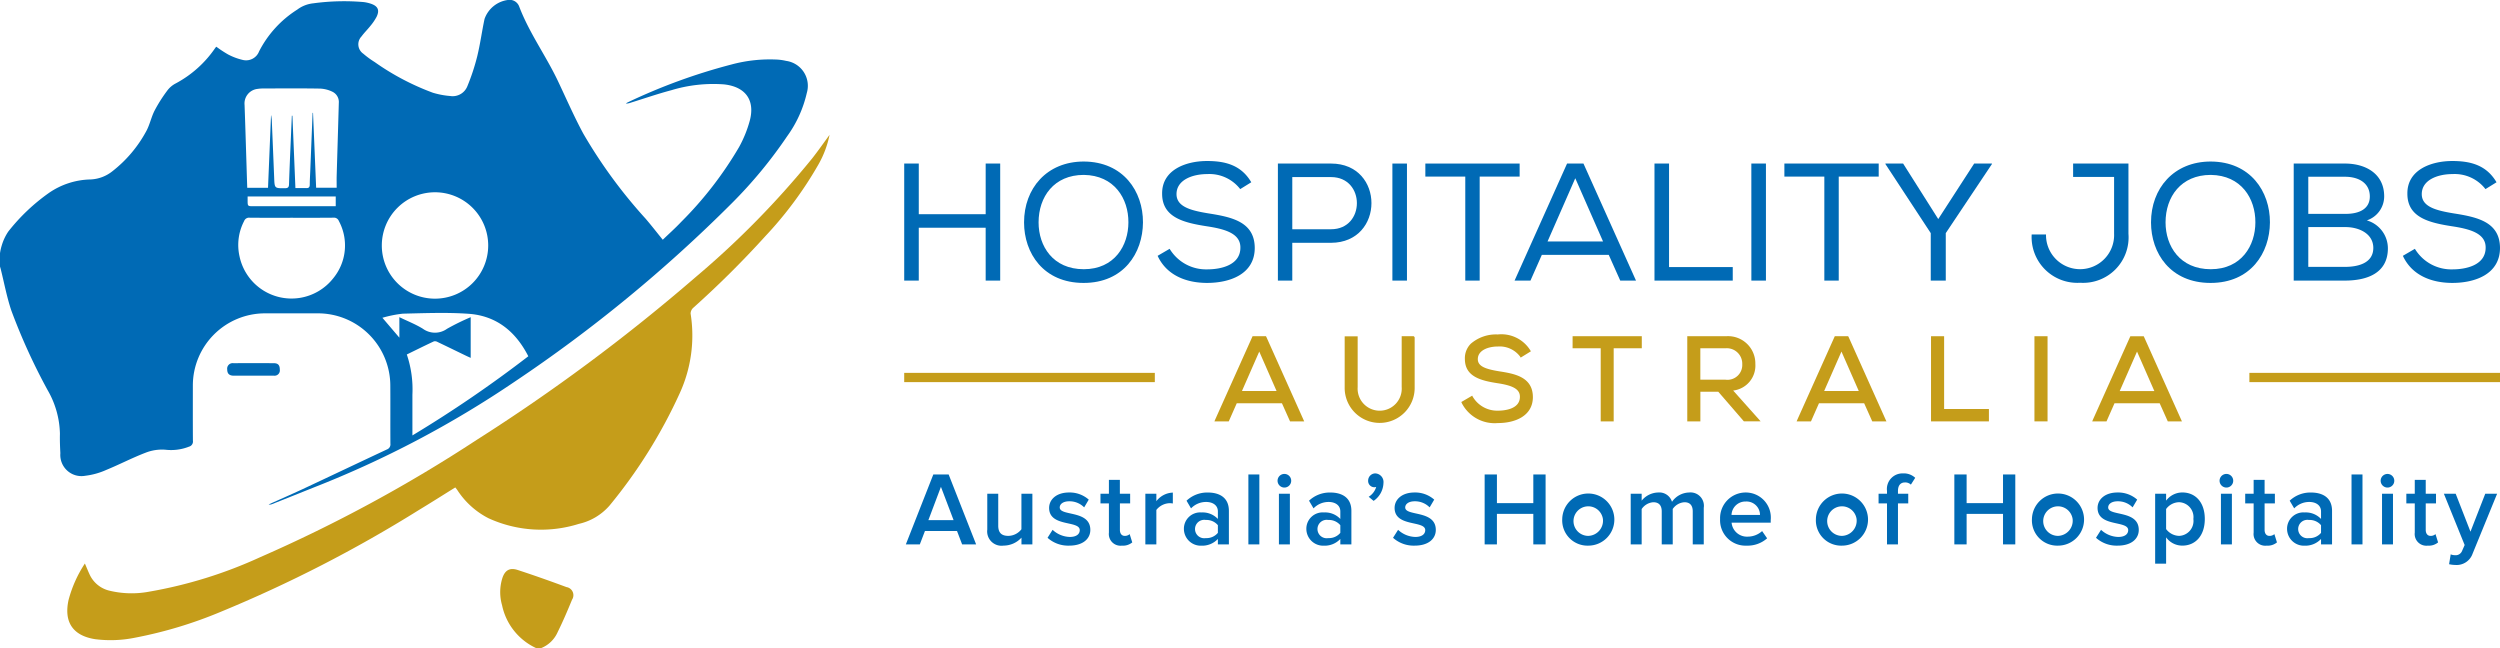<svg xmlns="http://www.w3.org/2000/svg" width="296.513" height="76.856" viewBox="0 0 296.513 76.856">
  <g id="Group_2784" data-name="Group 2784" transform="translate(-69.106 -497.669)">
    <g id="Group_2783" data-name="Group 2783" transform="translate(69.106 497.669)">
      <g id="Group_2754" data-name="Group 2754" transform="translate(107.243 19.098)">
        <g id="Group_2739" data-name="Group 2739" transform="translate(0 0.3)">
          <path id="Path_959" data-name="Path 959" d="M552.061,184.9h-7.934v6.266H542.4V177.285h1.728v6.009h7.934v-6.009h1.722v13.882h-1.722Z" transform="translate(-542.399 -177.285)" fill="#006ab5"/>
        </g>
        <g id="Group_2740" data-name="Group 2740" transform="translate(14.215 0.06)">
          <path id="Path_960" data-name="Path 960" d="M611.082,183.587c-.021,3.63-2.281,7.178-7.042,7.178s-7.061-3.531-7.061-7.178c0-4.027,2.694-7.221,7.082-7.221C608.759,176.386,611.1,179.917,611.082,183.587Zm-7.022-5.634c-3.531,0-5.359,2.6-5.359,5.634,0,2.816,1.707,5.551,5.359,5.551s5.294-2.816,5.294-5.551C609.374,180.769,607.686,177.993,604.06,177.953Z" transform="translate(-596.978 -176.366)" fill="#006ab5"/>
        </g>
        <g id="Group_2741" data-name="Group 2741" transform="translate(30.057 0)">
          <path id="Path_961" data-name="Path 961" d="M663.688,177.683c-1.763,0-3.647.693-3.647,2.38,0,1.506,1.723,1.942,3.768,2.279,2.775.438,5.511.992,5.511,4.125-.02,3.116-2.992,4.125-5.651,4.125-2.459,0-4.8-.891-5.869-3.214l1.425-.831a5.043,5.043,0,0,0,4.463,2.438c1.688,0,3.929-.534,3.929-2.576.02-1.725-1.924-2.221-4.01-2.539-2.674-.418-5.273-1.033-5.273-3.848-.04-2.9,2.916-3.889,5.314-3.889,2.065,0,4.029.418,5.259,2.521l-1.31.811A4.622,4.622,0,0,0,663.688,177.683Z" transform="translate(-657.8 -176.134)" fill="#006ab5"/>
        </g>
        <g id="Group_2742" data-name="Group 2742" transform="translate(44.322 0.3)">
          <path id="Path_962" data-name="Path 962" d="M714.277,191.167H712.57V177.285h6.306c6.387,0,6.387,9.379,0,9.4h-4.6Zm4.6-12.278h-4.6v6.188h4.6C722.961,185.078,722.961,178.89,718.876,178.89Z" transform="translate(-712.57 -177.285)" fill="#006ab5"/>
        </g>
        <g id="Group_2743" data-name="Group 2743" transform="translate(57.902 0.3)">
          <path id="Path_963" data-name="Path 963" d="M764.709,177.285h1.728v13.882h-1.728Z" transform="translate(-764.709 -177.285)" fill="#006ab5"/>
        </g>
        <g id="Group_2744" data-name="Group 2744" transform="translate(61.811 0.3)">
          <path id="Path_964" data-name="Path 964" d="M779.717,178.831v-1.546H790.9v1.546h-4.74v12.336h-1.707V178.831Z" transform="translate(-779.717 -177.285)" fill="#006ab5"/>
        </g>
        <g id="Group_2745" data-name="Group 2745" transform="translate(72.394 0.3)">
          <path id="Path_965" data-name="Path 965" d="M828.52,177.285l6.231,13.882h-1.868l-1.366-3.055h-7.933l-1.35,3.055H820.35l6.226-13.882Zm-.972,1.743-3.289,7.5h6.584Z" transform="translate(-820.35 -177.285)" fill="#006ab5"/>
        </g>
        <g id="Group_2746" data-name="Group 2746" transform="translate(88.986 0.3)">
          <path id="Path_966" data-name="Path 966" d="M885.783,189.561h7.556v1.607h-9.283V177.285h1.728Z" transform="translate(-884.055 -177.285)" fill="#006ab5"/>
        </g>
        <g id="Group_2747" data-name="Group 2747" transform="translate(100.475 0.3)">
          <path id="Path_967" data-name="Path 967" d="M928.168,177.285H929.9v13.882h-1.728Z" transform="translate(-928.168 -177.285)" fill="#006ab5"/>
        </g>
        <g id="Group_2748" data-name="Group 2748" transform="translate(104.389 0.3)">
          <path id="Path_968" data-name="Path 968" d="M943.2,178.831v-1.546h11.187v1.546h-4.74v12.336h-1.708V178.831Z" transform="translate(-943.195 -177.285)" fill="#006ab5"/>
        </g>
        <g id="Group_2749" data-name="Group 2749" transform="translate(116.377 0.3)">
          <path id="Path_969" data-name="Path 969" d="M989.223,177.343v-.058h2.1l4.166,6.584,4.261-6.584h2.106v.058l-5.475,8.193v5.632H994.6v-5.632Z" transform="translate(-989.223 -177.285)" fill="#006ab5"/>
        </g>
        <g id="Group_2750" data-name="Group 2750" transform="translate(133.725 0.3)">
          <path id="Path_970" data-name="Path 970" d="M1061.577,191.424a5.425,5.425,0,0,1-5.747-5.732h1.7a4.039,4.039,0,1,0,8.074-.078v-6.743h-4.86v-1.586h6.563v8.329A5.393,5.393,0,0,1,1061.577,191.424Z" transform="translate(-1055.83 -177.285)" fill="#006ab5"/>
        </g>
        <g id="Group_2751" data-name="Group 2751" transform="translate(147.88 0.06)">
          <path id="Path_971" data-name="Path 971" d="M1124.279,183.587c-.02,3.63-2.281,7.178-7.042,7.178s-7.062-3.531-7.062-7.178c0-4.027,2.694-7.221,7.082-7.221C1121.958,176.386,1124.295,179.917,1124.279,183.587Zm-7.021-5.634c-3.531,0-5.359,2.6-5.359,5.634,0,2.816,1.707,5.551,5.359,5.551s5.294-2.816,5.294-5.551C1122.572,180.769,1120.884,177.993,1117.258,177.953Z" transform="translate(-1110.176 -176.366)" fill="#006ab5"/>
        </g>
        <g id="Group_2752" data-name="Group 2752" transform="translate(164.804 0.3)">
          <path id="Path_972" data-name="Path 972" d="M1181.226,177.285c2.518,0,4.659,1.249,4.659,3.886a3,3,0,0,1-2.06,2.856,3.455,3.455,0,0,1,2.5,3.311c0,2.957-2.478,3.828-5.1,3.828h-6.07V177.285Zm-4.342,5.969h4.422c1.667,0,2.876-.615,2.876-2.063,0-1.547-1.249-2.34-2.957-2.34h-4.342Zm0,6.286h4.342c1.445,0,3.37-.375,3.37-2.262-.02-1.743-1.783-2.458-3.289-2.458h-4.422Z" transform="translate(-1175.156 -177.285)" fill="#006ab5"/>
        </g>
        <g id="Group_2753" data-name="Group 2753" transform="translate(177.75 0)">
          <path id="Path_973" data-name="Path 973" d="M1230.748,177.683c-1.763,0-3.647.693-3.647,2.38,0,1.506,1.723,1.942,3.768,2.279,2.776.438,5.511.992,5.511,4.125-.021,3.116-2.992,4.125-5.652,4.125-2.458,0-4.8-.891-5.868-3.214l1.425-.831a5.044,5.044,0,0,0,4.464,2.438c1.687,0,3.929-.534,3.929-2.576.02-1.725-1.924-2.221-4.009-2.539-2.675-.418-5.274-1.033-5.274-3.848-.04-2.9,2.917-3.889,5.314-3.889,2.065,0,4.025.418,5.259,2.521l-1.31.811A4.621,4.621,0,0,0,1230.748,177.683Z" transform="translate(-1224.86 -176.134)" fill="#006ab5"/>
        </g>
      </g>
      <g id="Group_2778" data-name="Group 2778" transform="translate(144.033 39.668)">
        <g id="Group_2777" data-name="Group 2777" transform="translate(0 0)">
          <g id="Group_2757" data-name="Group 2757" transform="translate(0 0.21)">
            <g id="Group_2756" data-name="Group 2756">
              <g id="Group_2755" data-name="Group 2755">
                <path id="Path_974" data-name="Path 974" d="M689.765,255.918h-1.587l-4.424,9.861-.1.238h1.7l.949-2.148h5.359l.916,2.047.047.1h1.676l-4.481-10Zm1.26,6.5h-4.107l2.053-4.681Z" transform="translate(-683.65 -255.918)" fill="#c59d1a"/>
              </g>
            </g>
          </g>
          <g id="Group_2759" data-name="Group 2759" transform="translate(15.453 0.21)">
            <g id="Group_2758" data-name="Group 2758">
              <path id="Path_975" data-name="Path 975" d="M751.169,255.918h-1.426v6.025a2.617,2.617,0,1,1-5.221.014v-6.025h-1.54v6.025a4.151,4.151,0,1,0,8.3,0V256.1l-.014-.085Z" transform="translate(-742.982 -255.918)" fill="#c59d1a"/>
            </g>
          </g>
          <g id="Group_2761" data-name="Group 2761" transform="translate(29.278)">
            <g id="Group_2760" data-name="Group 2760">
              <path id="Path_976" data-name="Path 976" d="M800.533,259.479c-1.587-.262-2.507-.583-2.507-1.438,0-1.036,1.2-1.5,2.394-1.5a3.038,3.038,0,0,1,2.607,1.173l.085.144,1.209-.748-.085-.141a4.035,4.035,0,0,0-3.843-1.856,4.566,4.566,0,0,0-3.2,1.1,2.43,2.43,0,0,0-.7,1.808c0,2.1,1.9,2.566,3.853,2.87,1.61.246,2.687.616,2.673,1.617,0,1.525-1.983,1.643-2.592,1.643a3.37,3.37,0,0,1-2.984-1.624l-.085-.154-1.289.751.061.139a4.379,4.379,0,0,0,4.283,2.358c1.992,0,4.131-.807,4.145-3.071C804.551,260.112,802.322,259.763,800.533,259.479Z" transform="translate(-796.061 -255.112)" fill="#c59d1a"/>
            </g>
          </g>
          <g id="Group_2763" data-name="Group 2763" transform="translate(42.484 0.21)">
            <g id="Group_2762" data-name="Group 2762">
              <path id="Path_977" data-name="Path 977" d="M846.765,257.344H850.1v8.673h1.539v-8.673h3.334v-1.426h-8.206Z" transform="translate(-846.765 -255.918)" fill="#c59d1a"/>
            </g>
          </g>
          <g id="Group_2766" data-name="Group 2766" transform="translate(56.082 0.21)">
            <g id="Group_2765" data-name="Group 2765">
              <g id="Group_2764" data-name="Group 2764">
                <path id="Path_978" data-name="Path 978" d="M907.052,259.211a3.239,3.239,0,0,0-3.475-3.293h-4.6v10.1h1.554V262.5h2.124l2.985,3.454.052.059h1.987l-3.258-3.652A2.979,2.979,0,0,0,907.052,259.211Zm-6.525-1.867h3.05a1.834,1.834,0,0,1,1.922,1.891v0a1.758,1.758,0,0,1-1.979,1.839h-2.993Z" transform="translate(-898.973 -255.918)" fill="#c59d1a"/>
              </g>
            </g>
          </g>
          <g id="Group_2769" data-name="Group 2769" transform="translate(69.052 0.21)">
            <g id="Group_2768" data-name="Group 2768">
              <g id="Group_2767" data-name="Group 2767">
                <path id="Path_979" data-name="Path 979" d="M954.885,255.918H953.3l-4.424,9.861-.1.238h1.7l.949-2.148h5.359l.916,2.047.047.1h1.676l-4.481-10Zm1.261,6.5h-4.108l2.054-4.681Z" transform="translate(-948.77 -255.918)" fill="#c59d1a"/>
              </g>
            </g>
          </g>
          <g id="Group_2771" data-name="Group 2771" transform="translate(84.997 0.21)">
            <g id="Group_2770" data-name="Group 2770">
              <path id="Path_980" data-name="Path 980" d="M1011.543,255.918h-1.553v10.1h6.865v-1.468h-5.312Z" transform="translate(-1009.99 -255.918)" fill="#c59d1a"/>
            </g>
          </g>
          <g id="Group_2773" data-name="Group 2773" transform="translate(97.263 0.21)">
            <g id="Group_2772" data-name="Group 2772">
              <rect id="Rectangle_516" data-name="Rectangle 516" width="1.554" height="10.099" fill="#c59d1a"/>
            </g>
          </g>
          <g id="Group_2776" data-name="Group 2776" transform="translate(104.109 0.21)">
            <g id="Group_2775" data-name="Group 2775">
              <g id="Group_2774" data-name="Group 2774">
                <path id="Path_981" data-name="Path 981" d="M1089.533,256.02l-.047-.1H1087.9l-4.424,9.861-.1.238h1.695l.949-2.148h5.359l.916,2.047.047.1h1.676Zm1.213,6.4h-4.108l2.054-4.681Z" transform="translate(-1083.371 -255.918)" fill="#c59d1a"/>
              </g>
            </g>
          </g>
        </g>
      </g>
      <g id="Group_2779" data-name="Group 2779" transform="translate(107.435 56.148)">
        <path id="Path_982" data-name="Path 982" d="M549.813,327.164l-.609-1.592h-3.8l-.61,1.592h-1.657l3.259-8.294h1.818l3.259,8.294Zm-2.514-6.828-1.491,3.954H548.8Z" transform="translate(-543.134 -318.744)" fill="#006ab5"/>
        <path id="Path_983" data-name="Path 983" d="M584.283,333.658v-.8a2.884,2.884,0,0,1-2.126.944,1.7,1.7,0,0,1-1.929-1.9v-4.254h1.3v3.78c0,.932.474,1.219,1.209,1.219a2,2,0,0,0,1.541-.783v-4.216h1.3v6.007Z" transform="translate(-570.567 -325.238)" fill="#006ab5"/>
        <path id="Path_984" data-name="Path 984" d="M607.673,332.453l.6-.944a3.107,3.107,0,0,0,2.04.844c.781,0,1.179-.335,1.179-.809,0-1.181-3.632-.335-3.632-2.634,0-.982.846-1.829,2.363-1.829a3.414,3.414,0,0,1,2.337.846l-.544.919a2.425,2.425,0,0,0-1.778-.721c-.685,0-1.118.31-1.118.733,0,1.07,3.627.274,3.627,2.662,0,1.055-.882,1.864-2.5,1.864A3.657,3.657,0,0,1,607.673,332.453Z" transform="translate(-590.864 -324.817)" fill="#006ab5"/>
        <path id="Path_985" data-name="Path 985" d="M632.785,327.6v-3.47h-1v-1.144h1v-1.642h1.3v1.642h1.219v1.144H634.09v3.148c0,.411.2.708.574.708a.841.841,0,0,0,.584-.211l.307.983a1.718,1.718,0,0,1-1.229.385A1.385,1.385,0,0,1,632.785,327.6Z" transform="translate(-608.698 -320.575)" fill="#006ab5"/>
        <path id="Path_986" data-name="Path 986" d="M652.211,333.272v-6.007h1.305v.884a2.564,2.564,0,0,1,1.954-1.02v1.292a1.967,1.967,0,0,0-.413-.035,2.076,2.076,0,0,0-1.541.8v4.09Z" transform="translate(-623.801 -324.852)" fill="#006ab5"/>
        <path id="Path_987" data-name="Path 987" d="M673.8,333.237v-.647a2.532,2.532,0,0,1-1.939.8,2,2,0,0,1-2.091-1.99,1.935,1.935,0,0,1,2.091-1.952,2.486,2.486,0,0,1,1.939.771v-.894c0-.7-.569-1.121-1.406-1.121a2.46,2.46,0,0,0-1.778.761l-.534-.91a3.566,3.566,0,0,1,2.524-.97c1.33,0,2.5.559,2.5,2.176v3.979Zm0-1.368v-.909a1.76,1.76,0,0,0-1.431-.62,1.092,1.092,0,1,0,0,2.151A1.754,1.754,0,0,0,673.8,331.869Z" transform="translate(-636.788 -324.817)" fill="#006ab5"/>
        <path id="Path_988" data-name="Path 988" d="M699.129,327.164V318.87h1.3v8.294Z" transform="translate(-658.499 -318.744)" fill="#006ab5"/>
        <path id="Path_989" data-name="Path 989" d="M712.415,319.438a.809.809,0,1,1,.806.808A.814.814,0,0,1,712.415,319.438Zm.161,7.548v-6.007h1.3v6.007Z" transform="translate(-668.325 -318.566)" fill="#006ab5"/>
        <path id="Path_990" data-name="Path 990" d="M729.557,333.237v-.647a2.53,2.53,0,0,1-1.939.8,2,2,0,0,1-2.091-1.99,1.935,1.935,0,0,1,2.091-1.952,2.477,2.477,0,0,1,1.939.771v-.894c0-.7-.569-1.121-1.4-1.121a2.458,2.458,0,0,0-1.778.761l-.534-.91a3.566,3.566,0,0,1,2.524-.97c1.329,0,2.5.559,2.5,2.176v3.979Zm0-1.368v-.909a1.759,1.759,0,0,0-1.43-.62,1.092,1.092,0,1,0,0,2.151A1.754,1.754,0,0,0,729.557,331.869Z" transform="translate(-678.022 -324.817)" fill="#006ab5"/>
        <path id="Path_991" data-name="Path 991" d="M754.3,321.646l-.584-.487a2.047,2.047,0,0,0,.892-1.168.785.785,0,0,1-.212.038.744.744,0,0,1-.745-.783.859.859,0,0,1,.846-.859,1.021,1.021,0,0,1,.972,1.134A2.665,2.665,0,0,1,754.3,321.646Z" transform="translate(-698.818 -318.387)" fill="#006ab5"/>
        <path id="Path_992" data-name="Path 992" d="M765,332.453l.6-.944a3.106,3.106,0,0,0,2.04.844c.78,0,1.178-.335,1.178-.809,0-1.181-3.632-.335-3.632-2.634,0-.982.846-1.829,2.362-1.829a3.413,3.413,0,0,1,2.337.846l-.544.919a2.424,2.424,0,0,0-1.778-.721c-.685,0-1.118.31-1.118.733,0,1.07,3.627.274,3.627,2.662,0,1.055-.881,1.864-2.5,1.864A3.657,3.657,0,0,1,765,332.453Z" transform="translate(-707.214 -324.817)" fill="#006ab5"/>
        <path id="Path_993" data-name="Path 993" d="M812.488,327.164v-3.619h-4.316v3.619h-1.456V318.87h1.456v3.4h4.316v-3.4h1.456v8.294Z" transform="translate(-738.064 -318.744)" fill="#006ab5"/>
        <path id="Path_994" data-name="Path 994" d="M842.051,330.227a3.091,3.091,0,1,1,3.082,3.158A3,3,0,0,1,842.051,330.227Zm4.825,0a1.753,1.753,0,1,0-1.743,2A1.8,1.8,0,0,0,846.876,330.227Z" transform="translate(-764.197 -324.817)" fill="#006ab5"/>
        <path id="Path_995" data-name="Path 995" d="M880.584,333.237V329.32c0-.647-.283-1.083-.983-1.083a1.818,1.818,0,0,0-1.39.8v4.2h-1.305V329.32c0-.647-.287-1.083-1-1.083a1.821,1.821,0,0,0-1.38.809v4.191h-1.3v-6.007h1.3v.821a2.59,2.59,0,0,1,1.955-.97,1.571,1.571,0,0,1,1.642,1.105,2.546,2.546,0,0,1,2.035-1.105,1.585,1.585,0,0,1,1.733,1.816v4.34Z" transform="translate(-787.251 -324.817)" fill="#006ab5"/>
        <path id="Path_996" data-name="Path 996" d="M913.935,330.227a3.037,3.037,0,0,1,3.047-3.146,2.973,2.973,0,0,1,2.957,3.269v.312H915.3a1.825,1.825,0,0,0,1.919,1.655,2.541,2.541,0,0,0,1.7-.66l.594.859a3.5,3.5,0,0,1-2.438.869A3.016,3.016,0,0,1,913.935,330.227Zm3.047-2.076a1.652,1.652,0,0,0-1.692,1.592h3.379A1.6,1.6,0,0,0,916.982,328.151Z" transform="translate(-817.358 -324.817)" fill="#006ab5"/>
        <path id="Path_997" data-name="Path 997" d="M957.567,330.227a3.091,3.091,0,1,1,3.082,3.158A3,3,0,0,1,957.567,330.227Zm4.825,0a1.753,1.753,0,1,0-1.743,2A1.8,1.8,0,0,0,962.392,330.227Z" transform="translate(-849.626 -324.817)" fill="#006ab5"/>
        <path id="Path_998" data-name="Path 998" d="M987.108,326.807v-4.863h-1V320.8h1v-.335a1.851,1.851,0,0,1,1.9-2.078,1.968,1.968,0,0,1,1.446.524l-.514.809a.966.966,0,0,0-.7-.262c-.508,0-.831.335-.831,1.008v.335h1.219v1.144h-1.219v4.863Z" transform="translate(-870.735 -318.387)" fill="#006ab5"/>
        <path id="Path_999" data-name="Path 999" d="M1026.385,327.164v-3.619h-4.317v3.619h-1.455V318.87h1.455v3.4h4.317v-3.4h1.456v8.294Z" transform="translate(-896.252 -318.744)" fill="#006ab5"/>
        <path id="Path_1000" data-name="Path 1000" d="M1055.947,330.227a3.091,3.091,0,1,1,3.082,3.158A3,3,0,0,1,1055.947,330.227Zm4.825,0a1.753,1.753,0,1,0-1.743,2A1.8,1.8,0,0,0,1060.772,330.227Z" transform="translate(-922.383 -324.817)" fill="#006ab5"/>
        <path id="Path_1001" data-name="Path 1001" d="M1085.11,332.453l.6-.944a3.107,3.107,0,0,0,2.04.844c.781,0,1.179-.335,1.179-.809,0-1.181-3.632-.335-3.632-2.634,0-.982.847-1.829,2.363-1.829a3.414,3.414,0,0,1,2.337.846l-.544.919a2.425,2.425,0,0,0-1.778-.721c-.685,0-1.118.31-1.118.733,0,1.07,3.627.274,3.627,2.662,0,1.055-.882,1.864-2.5,1.864A3.66,3.66,0,0,1,1085.11,332.453Z" transform="translate(-943.95 -324.817)" fill="#006ab5"/>
        <path id="Path_1002" data-name="Path 1002" d="M1113.336,332.4v3.121h-1.3v-8.294h1.3v.821a2.4,2.4,0,0,1,1.929-.97c1.551,0,2.66,1.169,2.66,3.146s-1.109,3.158-2.66,3.158A2.356,2.356,0,0,1,1113.336,332.4Zm3.234-2.176a1.766,1.766,0,0,0-1.693-1.99,1.947,1.947,0,0,0-1.541.809v2.375a1.983,1.983,0,0,0,1.541.808A1.77,1.77,0,0,0,1116.57,330.227Z" transform="translate(-963.859 -324.817)" fill="#006ab5"/>
        <path id="Path_1003" data-name="Path 1003" d="M1141.388,319.438a.809.809,0,1,1,.806.808A.814.814,0,0,1,1141.388,319.438Zm.161,7.548v-6.007h1.3v6.007Z" transform="translate(-985.57 -318.566)" fill="#006ab5"/>
        <path id="Path_1004" data-name="Path 1004" d="M1154.068,327.6v-3.47h-1v-1.144h1v-1.642h1.3v1.642h1.22v1.144h-1.22v3.148c0,.411.2.708.575.708a.845.845,0,0,0,.585-.211l.306.983a1.718,1.718,0,0,1-1.229.385A1.384,1.384,0,0,1,1154.068,327.6Z" transform="translate(-994.21 -320.575)" fill="#006ab5"/>
        <path id="Path_1005" data-name="Path 1005" d="M1176.151,333.237v-.647a2.532,2.532,0,0,1-1.939.8,2,2,0,0,1-2.09-1.99,1.934,1.934,0,0,1,2.09-1.952,2.479,2.479,0,0,1,1.939.771v-.894c0-.7-.569-1.121-1.405-1.121a2.457,2.457,0,0,0-1.778.761l-.535-.91a3.567,3.567,0,0,1,2.524-.97c1.33,0,2.5.559,2.5,2.176v3.979Zm0-1.368v-.909a1.76,1.76,0,0,0-1.431-.62,1.092,1.092,0,1,0,0,2.151A1.754,1.754,0,0,0,1176.151,331.869Z" transform="translate(-1008.299 -324.817)" fill="#006ab5"/>
        <path id="Path_1006" data-name="Path 1006" d="M1201.477,327.164V318.87h1.3v8.294Z" transform="translate(-1030.009 -318.744)" fill="#006ab5"/>
        <path id="Path_1007" data-name="Path 1007" d="M1214.744,319.438a.808.808,0,1,1,.806.808A.814.814,0,0,1,1214.744,319.438Zm.161,7.548v-6.007h1.3v6.007Z" transform="translate(-1039.82 -318.566)" fill="#006ab5"/>
        <path id="Path_1008" data-name="Path 1008" d="M1227.442,327.6v-3.47h-1v-1.144h1v-1.642h1.3v1.642h1.219v1.144h-1.219v3.148c0,.411.2.708.575.708a.842.842,0,0,0,.584-.211l.307.983a1.719,1.719,0,0,1-1.229.385A1.384,1.384,0,0,1,1227.442,327.6Z" transform="translate(-1048.473 -320.575)" fill="#006ab5"/>
        <path id="Path_1009" data-name="Path 1009" d="M1244.333,334.839a1.344,1.344,0,0,0,.494.1.819.819,0,0,0,.861-.524l.3-.682-2.464-6.082h1.4l1.753,4.5,1.753-4.5h1.406l-2.9,7.09a2.007,2.007,0,0,1-2.06,1.355,3.655,3.655,0,0,1-.735-.088Z" transform="translate(-1061.102 -325.238)" fill="#006ab5"/>
      </g>
      <g id="Group_2781" data-name="Group 2781" transform="translate(107.243 44.224)">
        <g id="Group_2780" data-name="Group 2780" transform="translate(0 0)">
          <rect id="Rectangle_517" data-name="Rectangle 517" width="29.725" height="1.098" fill="#c59d1a"/>
        </g>
      </g>
      <g id="Group_2782" data-name="Group 2782" transform="translate(266.789 44.224)">
        <rect id="Rectangle_518" data-name="Rectangle 518" width="29.725" height="1.098" transform="translate(0 0)" fill="#c59d1a"/>
      </g>
      <path id="Path_1010" data-name="Path 1010" d="M130.645,132.839a6.281,6.281,0,0,1,.223-.967,5.952,5.952,0,0,1,.76-1.6,22.933,22.933,0,0,1,4.825-4.583,8.993,8.993,0,0,1,4.929-1.595,4.447,4.447,0,0,0,2.611-.987,15.106,15.106,0,0,0,3.956-4.659c.448-.78.621-1.715,1.031-2.522a17.5,17.5,0,0,1,1.484-2.344,2.923,2.923,0,0,1,1.029-.881,13.163,13.163,0,0,0,4.685-4.21c.031-.042.068-.079.123-.142a13.551,13.551,0,0,0,1.383.912,7.155,7.155,0,0,0,1.7.644,1.652,1.652,0,0,0,1.99-1,12.693,12.693,0,0,1,4.516-4.948,3.834,3.834,0,0,1,1.919-.754,27.055,27.055,0,0,1,5.977-.146,4.406,4.406,0,0,1,.867.2c.822.286,1.037.761.656,1.549a6.159,6.159,0,0,1-.736,1.08c-.335.426-.732.807-1.05,1.245a1.347,1.347,0,0,0,.208,2.047,10.893,10.893,0,0,0,1.354.993,29.833,29.833,0,0,0,6.905,3.639,9.789,9.789,0,0,0,2.052.387,1.876,1.876,0,0,0,2.042-1.179,25.138,25.138,0,0,0,1.161-3.526c.359-1.46.554-2.959.868-4.431a3.408,3.408,0,0,1,2.858-2.264,1.208,1.208,0,0,1,1.252.784c1.189,3.13,3.175,5.844,4.6,8.848.991,2.087,1.913,4.212,3.011,6.241a58.893,58.893,0,0,0,7.383,10.076c.705.824,1.37,1.681,2.035,2.5.719-.693,1.486-1.375,2.187-2.119a43.71,43.71,0,0,0,6.865-8.875,14.162,14.162,0,0,0,1.274-3.149c.642-2.452-.545-4.018-3.078-4.286a17.148,17.148,0,0,0-6.232.694c-1.623.429-3.213.981-4.818,1.479a1.6,1.6,0,0,1-.565.105.7.7,0,0,1,.137-.109,68.771,68.771,0,0,1,12.361-4.522,17.509,17.509,0,0,1,5.518-.583,6.442,6.442,0,0,1,.986.151,2.982,2.982,0,0,1,2.45,3.8,14.088,14.088,0,0,1-2.328,5.132,53.709,53.709,0,0,1-6.553,7.937,170.721,170.721,0,0,1-25.8,21.2A121.009,121.009,0,0,1,167.85,160.63q-2.461.989-4.927,1.967a.6.6,0,0,1-.413.04c1.334-.6,2.676-1.184,4-1.8,3.345-1.567,6.679-3.154,10.025-4.72a.637.637,0,0,0,.414-.685c-.016-2.3.006-4.595-.011-6.892a8.587,8.587,0,0,0-8.624-8.566q-3.131,0-6.262,0a8.563,8.563,0,0,0-8.534,8.536c0,2.192-.009,4.384.007,6.576a.625.625,0,0,1-.464.7,5.767,5.767,0,0,1-2.767.366,5.306,5.306,0,0,0-2.4.359c-1.583.606-3.094,1.4-4.664,2.042a8.548,8.548,0,0,1-2.461.684,2.512,2.512,0,0,1-2.965-2.675c-.041-.77-.069-1.542-.051-2.312a10.749,10.749,0,0,0-1.449-5.15,71.752,71.752,0,0,1-4.313-9.453c-.539-1.6-.846-3.279-1.259-4.922-.026-.1-.058-.2-.088-.3Zm51.586,5.394a6.309,6.309,0,1,0-6.3-6.384A6.3,6.3,0,0,0,182.231,138.233Zm-19.444-21.717.03,0c.021.187.055.373.063.561q.146,3.412.284,6.824c.049,1.254.041,1.24,1.281,1.232.371,0,.469-.127.48-.483.051-1.68.13-3.36.2-5.04q.064-1.536.133-3.073l.07,0c.117,2.845.235,5.69.354,8.582.466,0,.868-.014,1.268,0,.316.015.435-.1.434-.422,0-.507.035-1.015.056-1.522q.139-3.49.279-6.979h.053c.122,2.947.244,5.894.368,8.88h2.436c0-.486-.011-.94,0-1.393.083-2.888.175-5.777.254-8.665a1.349,1.349,0,0,0-.727-1.311,3.688,3.688,0,0,0-1.49-.389c-2.243-.041-4.487-.019-6.732-.015a4.5,4.5,0,0,0-.68.05,1.738,1.738,0,0,0-1.549,1.9c.081,2.222.146,4.446.217,6.669.033,1.047.064,2.094.1,3.159h2.465C162.554,122.212,162.671,119.364,162.788,116.516Zm15.224,23.91c.972.471,1.923.844,2.781,1.37a2.446,2.446,0,0,0,2.879.008,27.609,27.609,0,0,1,2.8-1.373v4.825c-.236-.108-.425-.19-.609-.28-1.1-.533-2.2-1.071-3.31-1.6a.623.623,0,0,0-.436-.082c-1.073.5-2.134,1.029-3.221,1.559a12.931,12.931,0,0,1,.664,4.766c0,1.58,0,3.161,0,4.835a145.811,145.811,0,0,0,13.747-9.39c-1.51-2.957-3.8-4.809-7.1-5.038-2.582-.18-5.189-.074-7.782-.013A13.993,13.993,0,0,0,176,140.5l2.014,2.36ZM165.24,128.638c-1.666,0-3.332.01-5-.008a.618.618,0,0,0-.641.4,6.119,6.119,0,0,0-.544,4.19,6.3,6.3,0,0,0,11.131,2.574,6.123,6.123,0,0,0,.647-6.775.61.61,0,0,0-.649-.39C168.537,128.647,166.889,128.638,165.24,128.638Zm-5.226-2.525v.431c0,.725,0,.726.7.726h9.75v-1.157Z" transform="translate(-130.645 -102.81)" fill="#006ab5"/>
      <path id="Path_1011" data-name="Path 1011" d="M362.665,371.307a7.226,7.226,0,0,1-4.017-5.073,5.594,5.594,0,0,1,.019-3.165c.3-.969.871-1.329,1.835-1.015,1.942.634,3.87,1.318,5.785,2.029a.973.973,0,0,1,.659,1.5c-.531,1.292-1.08,2.581-1.7,3.831a3.6,3.6,0,0,1-1.949,1.9Z" transform="translate(-299.101 -294.451)" fill="#c59d1a"/>
      <path id="Path_1012" data-name="Path 1012" d="M163.371,215.075c.2.46.365.882.557,1.293a3.457,3.457,0,0,0,2.306,1.917,11.23,11.23,0,0,0,4.747.132,53.316,53.316,0,0,0,13.157-4.081,173.716,173.716,0,0,0,25.7-13.921,220.651,220.651,0,0,0,26.011-19.343,104.669,104.669,0,0,0,13.791-14.055c.691-.879,1.33-1.8,2.052-2.778a11.808,11.808,0,0,1-1.317,3.507,44.949,44.949,0,0,1-6.306,8.515,115.615,115.615,0,0,1-8.539,8.484.942.942,0,0,0-.318.686,16.448,16.448,0,0,1-1.285,9.44A60.02,60.02,0,0,1,225.6,208.2a6.818,6.818,0,0,1-3.643,2.174,14.955,14.955,0,0,1-10.717-.669,9.622,9.622,0,0,1-3.7-3.347c-.069-.1-.146-.189-.236-.307-1.459.907-2.892,1.815-4.342,2.694a158.363,158.363,0,0,1-23.528,12.08,51.126,51.126,0,0,1-10.09,3.044,14.507,14.507,0,0,1-4.757.181c-2.638-.412-3.729-2.026-3.153-4.649A14.65,14.65,0,0,1,163.371,215.075Z" transform="translate(-153.303 -148.24)" fill="#c59d1a"/>
      <path id="Path_1013" data-name="Path 1013" d="M237.231,269.655c-.789,0-1.577.008-2.366,0-.515-.007-.748-.248-.751-.734a.654.654,0,0,1,.739-.747q2.392-.014,4.785,0c.513,0,.716.244.714.761a.631.631,0,0,1-.7.721C238.844,269.657,238.037,269.655,237.231,269.655Z" transform="translate(-207.165 -225.098)" fill="#006ab5"/>
    </g>
  </g>
</svg>
